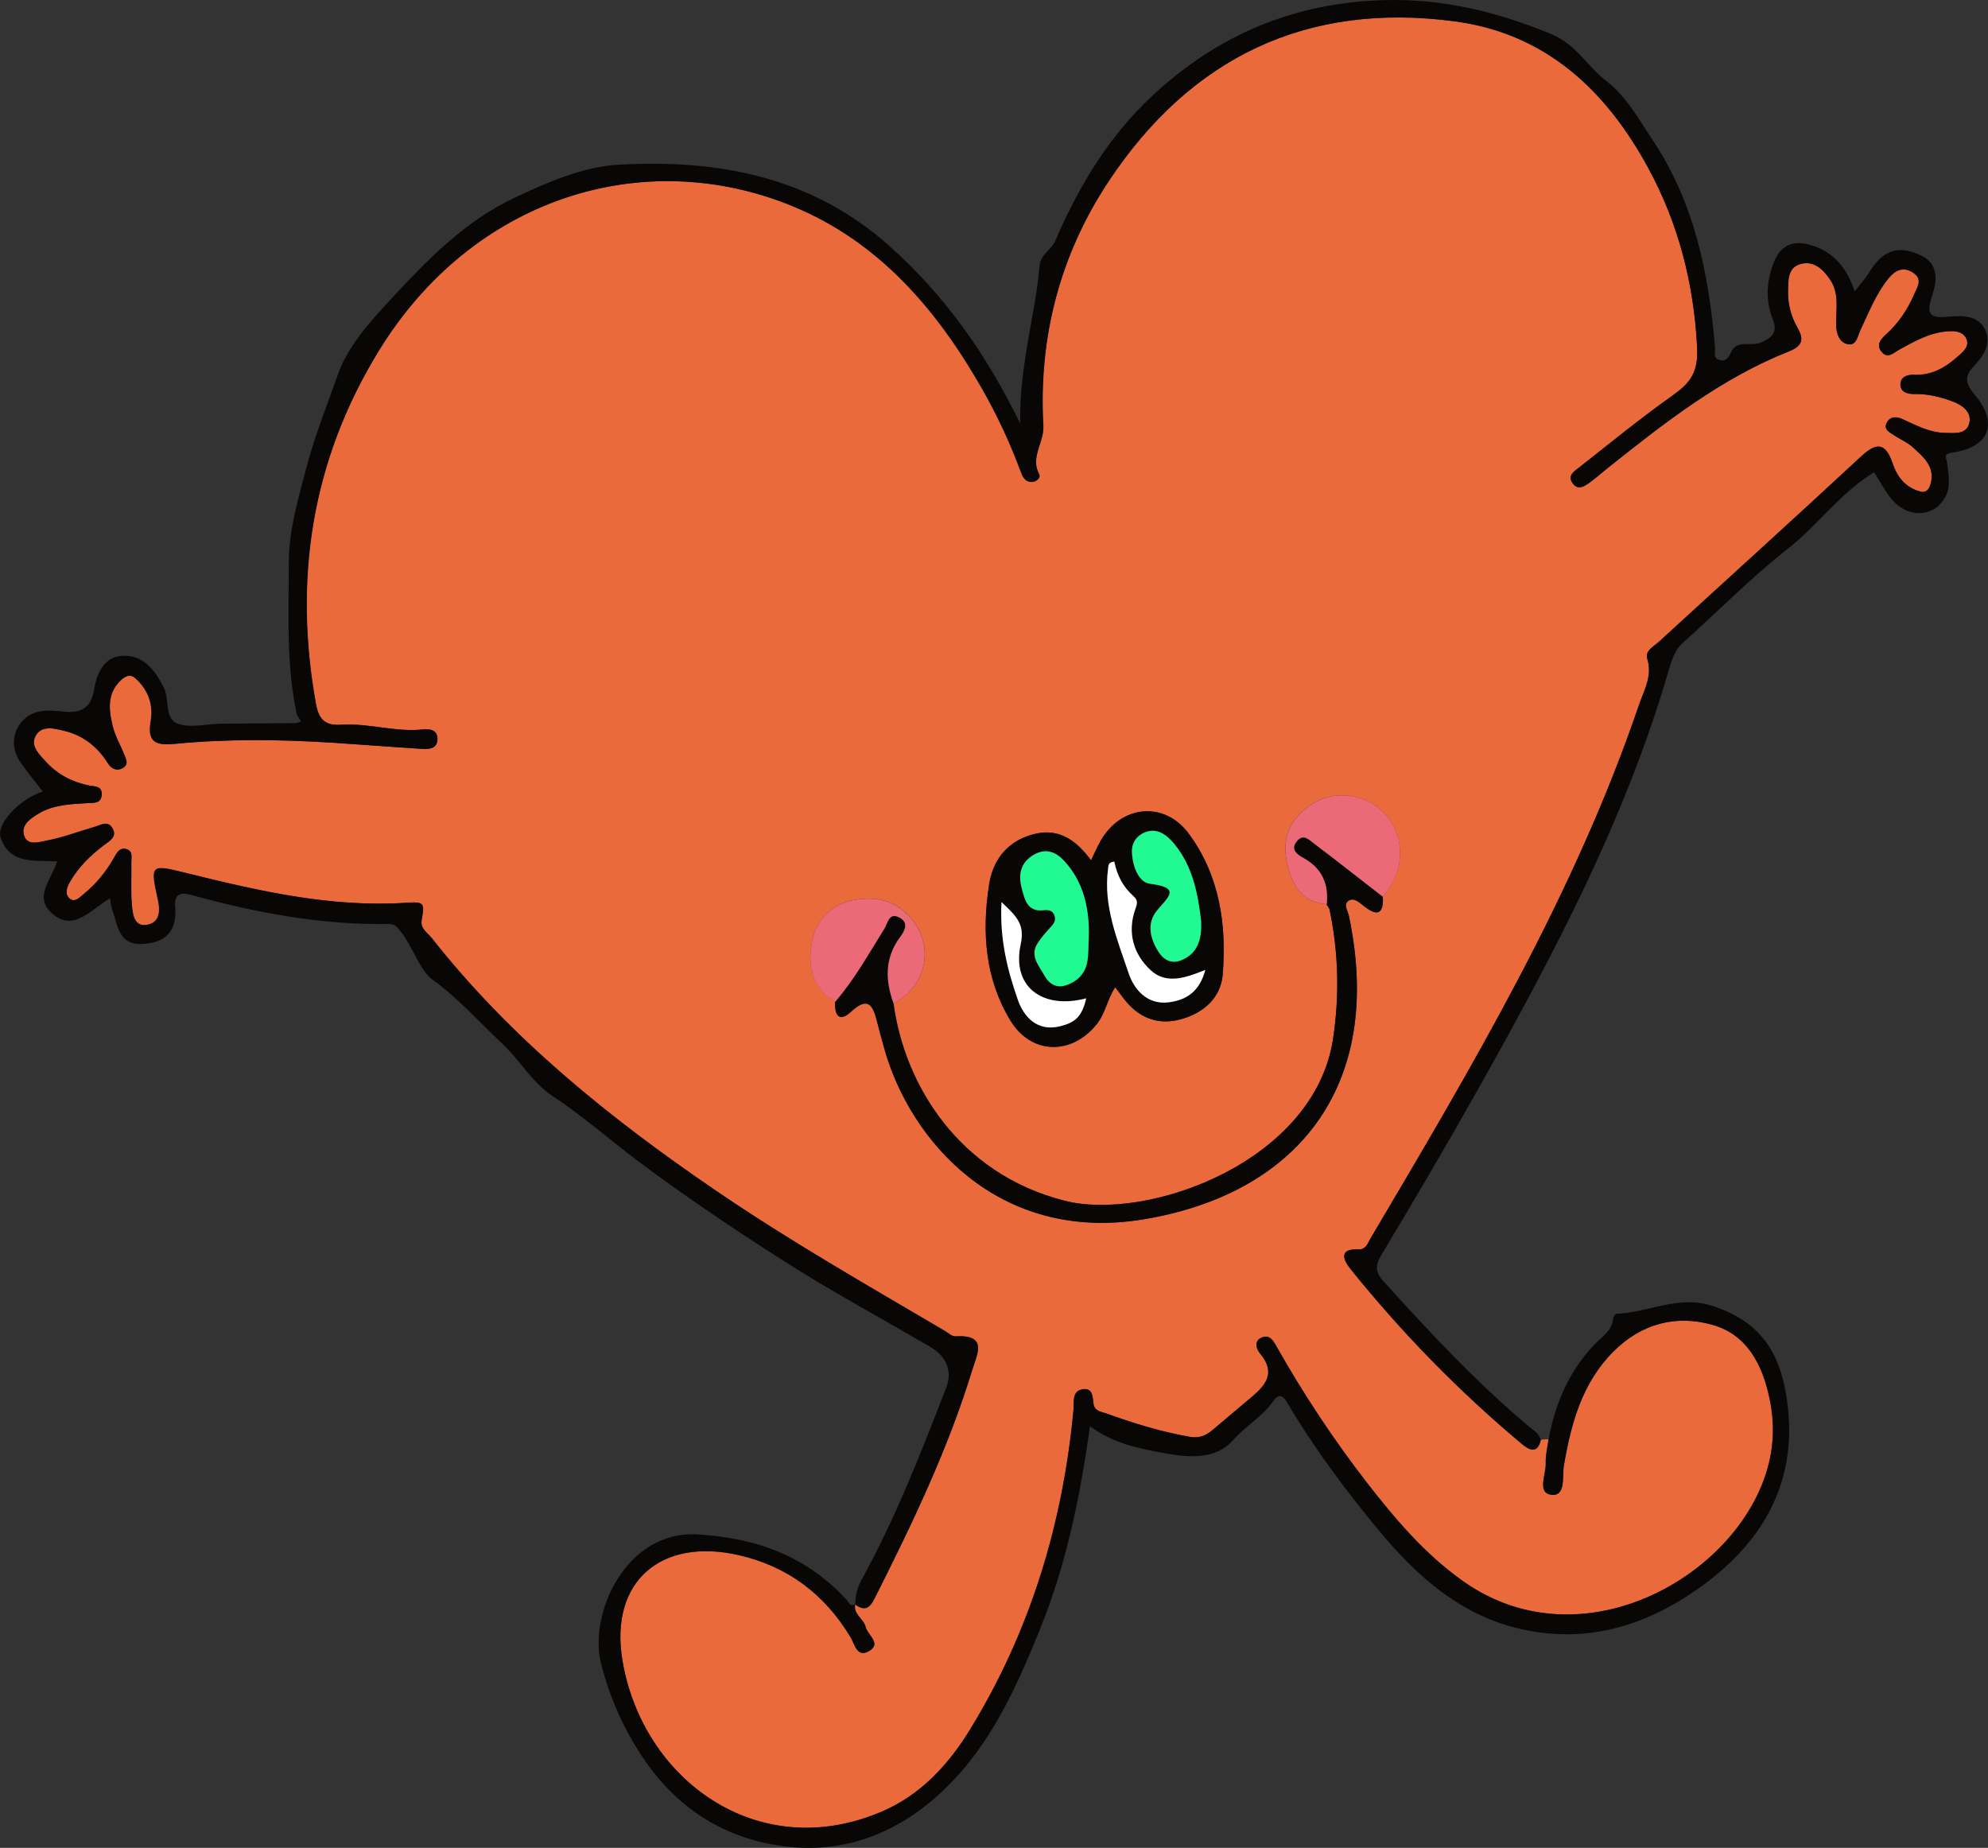 <?xml version="1.0" encoding="UTF-8"?>
<svg id="_레이어_2" data-name="레이어 2" xmlns="http://www.w3.org/2000/svg" viewBox="0 0 311.19 289.26">
  <rect x="0" y="0" width="311.19" height="289.26" fill="#333333" stroke="none"/>
  <defs>
    <style>
      .cls-1 {
        fill: #ec6978;
      }

      .cls-2 {
        fill: #eb6a3c;
      }

      .cls-3 {
        fill: #fff;
      }

      .cls-4 {
        fill: #21f993;
      }

      .cls-5 {
        fill: #080706;
      }
    </style>
  </defs>
  <g id="_레이어_1-2" data-name="레이어 1">
    <g>
      <path class="cls-2" d="m241.19,225.37c.4-.03.8-.06,1.2-.09-.16,1.25-.49,2.5-.44,3.74.07,1.76-1.42,4.69.88,4.97,2.31.28,1.67-2.87,1.96-4.58,1.12-6.58,2.82-12.87,7.7-17.79,4.42-4.46,9.94-5.88,15.7-4.19,5.31,1.56,7.69,6.21,8.79,11.48.53,2.52.68,5.01.37,7.55-2.22,18.42-28.62,35.07-48.38,21.03-5.99-4.26-10.62-9.74-15.05-15.44-5.21-6.71-9.87-13.79-14.06-21.18-.49-.86-1.04-1.99-2.28-1.53-1.39.52-.94,1.83-.36,2.52,2.7,3.23.67,5.19-1.69,7.15-1.95,1.62-3.86,3.28-5.81,4.9-.99.83-2,1.26-3.46,1.01-4.51-.78-8.85-2.13-13.13-3.67-.76-.27-1.83-.36-1.97-1.51-.13-1.15-.16-2.59-1.78-2.25-1.62.34-1.23,1.92-1.35,3.16-1.67,17.91-6.78,34.74-16.22,50.12-3.36,5.47-7.68,10.17-13.7,12.77-19.49,8.42-37.65-5-40.71-23.74-2-12.24,6.06-19.12,18.16-16.38,7.69,1.74,13.5,6.11,17.56,12.85.64,1.07.99,3.24,2.82,2.23,2.18-1.2-.16-2.54-.45-3.82-.29-1.3-2.02-1.98-1.62-3.62l-.04.09c1.99,1.47,2.62-.11,3.32-1.5,5.75-11.41,11.25-22.92,15-35.18.77-2.52,2.52-5.6-2.62-5.29-.54.03-1.12-.54-1.67-.86-12.11-7.13-24.31-14.09-35.93-22.02-16.5-11.26-31.95-23.69-44.4-39.5-.65-.83-1.8-1.43-1.55-2.81.48-2.61.38-2.86-2.27-2.69-11.81.8-23.15-1.82-34.47-4.62-5.76-1.42-5.77-1.45-4.51,4.33.36,1.67.19,3.31-1.58,3.72-2.11.49-2.39-1.5-2.52-2.92-.21-2.26-.06-4.56-.1-6.84-.01-.71.28-1.64-.62-2.01-1.09-.45-1.59.42-2.03,1.2-1.25,2.24-2.84,4.2-4.83,5.81-.62.51-1.41,1.42-2.25.61-.72-.68-.35-1.72.09-2.49,1.33-2.35,3.24-4.2,5.38-5.82.89-.67,2.14-1.29,1.27-2.69-.74-1.19-1.82-.42-2.74-.16-2.52.72-5,1.69-7.56,2.16-1.13.21-3.09.94-3.55-.99-.36-1.53,1.1-2.5,2.27-3.21,2.35-1.42,5.05-1.51,7.71-1.67.98-.06,2.16.13,2.23-1.38.06-1.36-1.23-1.23-1.91-1.36-2.71-.54-5.01-1.74-6.86-3.77-1.01-1.11-2.41-2.4-1.62-3.95.92-1.81,2.97-1.21,4.48-.86,2.94.69,5.23,2.46,6.85,5.06.51.82,1.31,1.3,2.26.82,1.14-.58.57-1.5.26-2.3-.56-1.41-1.36-2.75-1.72-4.21-.61-2.48-.97-5.05,1.1-7.14.63-.64,1.49-1.25,2.34-.52,2.08,1.78,2.95,4.22,2.48,6.82-.63,3.53,1.16,3.77,3.85,3.51,8.22-.8,16.45-.69,24.68-.17,4.65.3,9.29.67,13.94.96,1.18.07,2.47-.06,2.42-1.65-.05-1.35-1.25-1.51-2.27-1.4-4.31.48-8.5-1.02-12.77-.73-2.53.17-3.53-.8-3.98-3.26-3.55-19.61-.65-38.12,9.77-55.17,14.61-23.91,41.28-32.41,64.83-22.75,13.44,5.52,22.51,16.07,29.59,28.44,2.39,4.18,4.43,8.53,6.11,13.05.31.84.66,1.71,1.78,1.68.75-.02,1.41-.68,1.13-1.19-1.44-2.7.8-4.98.65-7.58-.77-13.82,2.58-26.73,10.19-38.24C186.38,9.02,204.55.23,227.81,3.36c14.22,1.92,23.65,10.84,30.24,23.01,4.69,8.67,7.08,17.93,7.61,27.91.22,4.12-1.13,5.72-3.95,7.72-4.95,3.51-9.65,7.38-14.44,11.12-.76.6-1.92,1.26-1.16,2.43.9,1.38,2,.52,2.92-.15.92-.67,1.76-1.44,2.66-2.15,8.82-7.03,17.68-14.01,28.31-18.22,2.03-.8,2.49-1.79,1.39-3.7-1.02-1.77-1.54-3.74-1.49-5.82.04-1.66-.04-3.6,1.89-4.16,2.11-.62,3.59.79,4.7,2.44,1.47,2.17.9,4.66.93,7.04.02,1.42.5,2.73,1.76,3.04,1.44.35,1.6-1.25,2.06-2.23,1.3-2.74,2.4-5.58,4.32-7.98,1.04-1.29,2.31-2.04,3.94-.95,1.53,1.03.61,2.26.14,3.36-1.01,2.35-2.4,4.44-4.31,6.19-.85.78-1.78,1.73-.72,2.9.95,1.05,1.86.02,2.69-.42,2.23-1.2,4.43-2.49,6.99-2.81,1.27-.16,2.82-.22,3.46.98.72,1.36-.62,2.31-1.54,3.12-1.85,1.63-3.95,2.74-6.53,2.64-1.12-.04-2.19.31-2.19,1.52,0,1.28,1.23,1.52,2.24,1.5,2.07-.04,4.04.45,5.93,1.16,1.44.53,2.96,1.57,2.63,3.29-.38,1.91-2.28,1.66-3.78,1.63-2.48-.04-4.61-1.22-6.8-2.2-.86-.39-1.83-.38-2.34.56-.61,1.13.45,1.55,1.14,2.02.94.64,2.04,1.07,2.86,1.82,1.66,1.52,3.57,3.03,2.86,5.73-.19.72-.6,1.51-1.59,1.26-2.31-.59-3.64-2.25-4.36-4.38-1.07-3.19-2.43-3.47-4.94-1.13-10.49,9.74-21.11,19.34-31.66,29.02-.8.73-2.21,1.39-1.82,2.67.84,2.7-.52,4.92-1.3,7.22-10.16,29.8-26.16,56.68-42.07,83.59-.42.71-.66,1.68-1.84,1.63-3.09-.13-2.41,1.62-1.27,3.04,8.04,10,16.97,19.15,26.81,27.39,1.08.91,2.47,1.76,3.01-.63Zm-33.57-83.85c.16.25.32.49.48.74,1.44,6.76,1.59,13.61.57,20.37-2.92,19.24-28.99,28.64-42.02,25.33-16.5-4.19-25.08-18.12-26.78-30.92,5.05-2.55,6.42-8.64,3.02-12.96-2.5-3.18-5.83-3.89-9.46-3.15-3.18.65-5.49,2.88-6.2,5.98-.88,3.85-.36,7.56,3.5,9.91-.12,2.02.63,3.27,2.46,1.57,2.79-2.6,3.5-.91,4.12,1.58.37,1.47.78,2.94,1.19,4.4,4.04,14.17,17.81,30.18,40.37,26.51,23.93-3.9,37.95-20.63,32.29-47.5-.18-.85-.9-1.77-.09-2.37.79-.58,1.62.17,2.34.74,1.88,1.51,3.22,1.71,3.06-1.38,4.34-5.01,2.92-11.26-.85-14.03-2.96-2.18-7.06-2.51-10.19-.51-3.26,2.08-4.79,5-4.03,8.91.69,3.54,2.1,6.46,6.27,6.81l-.06-.04Zm-36.83-6.86c-2.22-3.02-4.9-5.05-8.76-4.13-4.13.98-6.56,3.86-7.19,7.94-1.15,7.41-.66,14.7,3.33,21.27,3.27,5.39,9.63,5.49,13.55.54,1.34-1.69,1.62-3.86,2.86-5.74.54.72.98,1.33,1.45,1.92,2.25,2.87,5.19,4.05,8.73,3.12,3.6-.95,6.35-3.36,6.65-7.03.63-7.81-.49-15.47-5.26-21.98-3.83-5.22-10.56-4.6-13.81.97-.57.97-1,2.02-1.53,3.12Z"/>
      <path class="cls-5" d="m241.19,225.37c-.54,2.39-1.93,1.54-3.01.63-9.84-8.24-18.77-17.39-26.81-27.39-1.14-1.42-1.83-3.17,1.27-3.04,1.18.05,1.42-.92,1.84-1.63,15.91-26.91,31.91-53.78,42.07-83.59.79-2.31,2.14-4.52,1.3-7.22-.39-1.27,1.02-1.94,1.82-2.67,10.55-9.68,21.17-19.28,31.66-29.02,2.51-2.33,3.87-2.06,4.94,1.13.72,2.13,2.05,3.79,4.36,4.38.99.25,1.4-.54,1.59-1.26.71-2.7-1.2-4.21-2.86-5.73-.82-.75-1.93-1.18-2.86-1.82-.7-.47-1.75-.9-1.14-2.02.51-.94,1.48-.94,2.34-.56,2.19.98,4.32,2.17,6.8,2.2,1.5.02,3.4.28,3.78-1.63.34-1.72-1.19-2.75-2.63-3.29-1.89-.7-3.86-1.2-5.93-1.16-1.01.02-2.24-.22-2.24-1.5,0-1.22,1.08-1.57,2.19-1.52,2.57.1,4.67-1.01,6.53-2.64.92-.81,2.26-1.76,1.54-3.12-.64-1.2-2.19-1.14-3.46-.98-2.57.32-4.77,1.6-6.99,2.81-.83.45-1.74,1.48-2.69.42-1.06-1.17-.13-2.12.72-2.9,1.91-1.74,3.3-3.84,4.31-6.19.47-1.1,1.4-2.33-.14-3.36-1.63-1.09-2.9-.34-3.94.95-1.92,2.39-3.02,5.24-4.32,7.98-.47.98-.63,2.58-2.06,2.23-1.25-.31-1.74-1.62-1.76-3.04-.03-2.37.53-4.87-.93-7.04-1.11-1.65-2.6-3.06-4.7-2.44-1.93.56-1.85,2.5-1.89,4.16-.05,2.08.46,4.05,1.49,5.82,1.1,1.91.64,2.89-1.39,3.7-10.62,4.21-19.48,11.2-28.31,18.22-.89.71-1.74,1.48-2.66,2.15-.92.68-2.02,1.54-2.92.15-.76-1.17.4-1.83,1.16-2.43,4.78-3.75,9.48-7.62,14.44-11.12,2.82-2,4.17-3.6,3.95-7.72-.53-9.98-2.92-19.24-7.61-27.91-6.59-12.17-16.02-21.1-30.24-23.01-23.26-3.13-41.43,5.66-54.28,25.08-7.61,11.5-10.96,24.42-10.19,38.24.14,2.6-2.1,4.89-.65,7.58.27.51-.39,1.17-1.13,1.19-1.12.03-1.47-.84-1.78-1.68-1.68-4.52-3.72-8.87-6.11-13.05-7.08-12.38-16.15-22.92-29.59-28.44-23.55-9.67-50.22-1.16-64.83,22.75-10.42,17.05-13.32,35.56-9.77,55.17.45,2.46,1.45,3.43,3.98,3.26,4.27-.29,8.46,1.21,12.77.73,1.02-.11,2.22.04,2.27,1.4.05,1.59-1.24,1.73-2.42,1.65-4.65-.29-9.29-.66-13.94-.96-8.23-.52-16.46-.63-24.68.17-2.69.26-4.48.02-3.85-3.51.47-2.6-.4-5.04-2.48-6.82-.86-.73-1.71-.12-2.34.52-2.08,2.1-1.71,4.66-1.1,7.14.36,1.45,1.16,2.8,1.72,4.21.32.79.88,1.72-.26,2.3-.95.48-1.75,0-2.26-.82-1.62-2.6-3.91-4.37-6.85-5.06-1.5-.35-3.55-.95-4.48.86-.79,1.54.61,2.83,1.62,3.95,1.84,2.03,4.15,3.23,6.86,3.77.68.14,1.96,0,1.91,1.36-.07,1.51-1.24,1.32-2.23,1.38-2.66.16-5.36.25-7.71,1.67-1.18.71-2.63,1.68-2.27,3.21.45,1.93,2.42,1.19,3.55.99,2.57-.47,5.04-1.44,7.56-2.16.92-.26,2-1.03,2.74.16.86,1.4-.39,2.02-1.27,2.69-2.14,1.62-4.05,3.47-5.38,5.82-.44.77-.8,1.81-.09,2.49.85.81,1.63-.11,2.25-.61,1.98-1.61,3.58-3.57,4.83-5.81.44-.78.94-1.65,2.03-1.2.9.37.6,1.29.62,2.01.04,2.28-.11,4.58.1,6.84.13,1.41.41,3.4,2.52,2.92,1.77-.41,1.94-2.05,1.58-3.72-1.26-5.77-1.25-5.75,4.51-4.33,11.32,2.8,22.65,5.42,34.47,4.62,2.66-.18,2.75.07,2.27,2.69-.25,1.38.9,1.99,1.55,2.81,12.45,15.81,27.9,28.24,44.4,39.5,11.61,7.93,23.82,14.89,35.93,22.02.54.32,1.13.89,1.67.86,5.14-.31,3.39,2.78,2.62,5.29-3.75,12.26-9.25,23.77-15,35.18-.7,1.38-1.33,2.97-3.32,1.5.05-1.33.23-2.47.96-3.79,5.32-9.65,9.32-19.91,13.29-30.16.97-2.5.11-4.84-2.45-6.34-7.71-4.52-15.62-8.77-23.11-13.56-7.78-4.98-15.53-10.16-22.95-15.76-4.4-3.32-8.54-6.98-13.19-10.03-3.04-1.99-5.02-5.54-7.75-8.1-3.61-3.39-6.88-7.1-10.99-10.09-1.95-1.42-3.02-5.02-4.89-7.43-.59-.77-.93-1.28-1.95-1.26-10.46.16-20.61-1.72-30.66-4.48-1.08-.3-2.98-.81-2.77,1.7.29,3.4-.95,5.51-4.7,5.88-4.27.42-4.24-2.92-5.18-5.46-.16-.42-.17-.9-.3-1.67-3.06,1.78-5.85,5.54-9.32,2.15-2.55-2.49.22-5.26,1.04-7.92-3.43-.22-7.34.59-8.84-3.68-.77-2.19,2.96-6.09,6.59-7.26-1.21-1.58-2.5-3.1-3.6-4.74-2.16-3.21-.3-7.38,3.5-7.86,1.11-.14,2.27-.03,3.4.09,2.69.28,4.26-.53,4.74-3.51.37-2.28,1.43-4.85,4.03-5.18,3.46-.43,5.4,2.05,6.85,4.88.96,1.87.06,4.91,2.21,5.7,1.99.73,4.49.03,6.77,0,3.92-.05,7.85-.06,11.77-.08.25-.09.5-.19.75-.28-.21-.34-.43-.69-.64-1.03-1.72-7.88-1.27-15.91-1.27-23.86,0-5,1.48-10,2.78-14.93,1.31-4.98,3.25-9.77,4.94-14.57,1.54-4.37,5.05-8.23,8.31-11.75,5.68-6.13,11.5-12.14,19.31-15.83,5.25-2.48,10.76-4.86,16.29-5.17,15.48-.87,30.17,1.81,42.39,12.73,8.52,7.61,15.01,16.61,20.47,27.79-.16-9.11,2.34-16.77,3.03-24.69.16-1.83,1.83-2.44,2.49-3.99,3.62-8.43,8.36-16.29,15.11-22.58C190.53,5.49,202.59.38,216.74.02c9.18-.24,17.55,1.81,26.02,5.29,4.07,1.67,5.65,5.06,8.64,7.33,3.14,2.39,5.09,5.97,7.28,9.26,6.57,9.83,8.8,20.93,9.78,32.44.06.69-.36,1.61.56,1.97,1,.38,1.5-.17,1.92-1.13.92-2.1,3.15-.88,4.73-1.57,2.11-.92,2.52-1.85,1.8-3.71-1.12-2.91-.96-5.72.12-8.64,1.28-3.46,3.76-3.71,6.61-2.65,3.05,1.13,4.97,3.54,6.12,6.99.92-1.19,1.67-1.98,2.22-2.88,2.18-3.58,4.53-4.42,8.13-2.75,2.99,1.38,2.44,4.29,1.78,6.29-.96,2.92-.38,3.59,2.44,3.32,2.28-.21,4.83-.29,5.91,2.17.96,2.2-.43,4.11-1.96,5.72-1.46,1.52-1.04,2.78.22,4.26,3.79,4.44,2.43,8.22-3.33,9.09-1.7.25-1.03.77-.92,1.79.19,1.7.6,3.5-.3,5.17-1.82,3.37-6.12,3.41-8.67.03-.89-1.18-1.59-2.49-2.47-3.88-5.25,3.15-8.76,8.25-13.52,11.97-5.75,4.5-10.88,9.78-16.35,14.65-1.42,1.26-1.86,2.94-2.34,4.55-6.81,23.32-18.09,44.59-29.91,65.61-4.86,8.64-9.89,17.19-14.99,25.69-1.03,1.72-1,2.73.33,4.2,7.16,7.92,14.44,15.7,22.61,22.6.76.64,1.7,1.12,2,2.19Z"/>
      <path class="cls-5" d="m133.89,251.06c-.4,1.63,1.32,2.32,1.62,3.62.29,1.28,2.62,2.61.45,3.82-1.83,1.01-2.17-1.17-2.82-2.23-4.07-6.75-9.88-11.11-17.56-12.85-12.1-2.74-20.15,4.14-18.16,16.38,3.06,18.74,21.22,32.16,40.71,23.74,6.02-2.6,10.35-7.3,13.7-12.77,9.43-15.38,14.55-32.2,16.22-50.12.11-1.23-.28-2.82,1.35-3.16,1.62-.34,1.65,1.11,1.78,2.25.13,1.15,1.21,1.24,1.97,1.51,4.28,1.55,8.62,2.89,13.13,3.67,1.45.25,2.46-.18,3.46-1.01,1.95-1.62,3.86-3.28,5.81-4.9,2.36-1.96,4.39-3.93,1.69-7.15-.58-.69-1.03-2,.36-2.52,1.24-.46,1.79.66,2.28,1.53,4.19,7.39,8.86,14.47,14.06,21.18,4.43,5.7,9.06,11.19,15.05,15.44,19.76,14.04,46.16-2.61,48.38-21.03.31-2.54.16-5.03-.37-7.55-1.11-5.27-3.48-9.92-8.79-11.48-5.76-1.69-11.29-.27-15.7,4.19-4.88,4.93-6.58,11.22-7.7,17.79-.29,1.71.35,4.86-1.96,4.58-2.3-.28-.81-3.21-.88-4.97-.05-1.24.28-2.5.44-3.74,1.07-5.66,3.23-10.78,7.34-14.97,1.11-1.13,2.61-2.03,2.76-3.89.02-.28.34-.75.54-.76,4.93-.19,9.57-2.9,14.75-1.31,8.56,2.63,11.02,8.4,11.94,14.94,1.73,12.36-3.51,21.9-13.48,29.09-8.74,6.29-18.33,9.1-28.9,6.46-8.87-2.22-15.51-8.07-21.24-14.93-5.42-6.5-10.47-13.29-14.79-20.6-.52-.88-1.25-1.11-1.94-.09-1.71,2.49-4.39,3.97-6.4,6.25-2.74,3.12-7.16,2.68-10.95,1.97-3.84-.72-7.77-1.49-11.42-4.18-1.55,11.2-3.77,21.82-7.88,31.91-3.73,9.18-7.79,18.22-15.18,25.19-7,6.61-15.46,9.9-24.94,8.64-8.89-1.18-16.2-5.56-21.56-13.25-3.31-4.76-5.54-9.77-6.96-15.28-2.01-7.82,3.86-20.98,15.16-20.27,9.38.59,16.96,3.44,23.25,10.21.34.37.56,1.25,1.4.66Z"/>
      <path class="cls-5" d="m170.79,134.66c.54-1.1.97-2.15,1.53-3.12,3.26-5.57,9.99-6.19,13.81-.97,4.77,6.51,5.89,14.17,5.26,21.98-.29,3.66-3.04,6.08-6.65,7.03-3.54.93-6.47-.26-8.73-3.12-.46-.59-.9-1.2-1.45-1.92-1.24,1.89-1.53,4.05-2.86,5.74-3.92,4.95-10.29,4.85-13.55-.54-3.98-6.58-4.48-13.87-3.33-21.27.63-4.08,3.06-6.96,7.19-7.94,3.86-.92,6.54,1.11,8.76,4.13Zm-.35,11.3c.01-3.8-.81-7.94-3.9-11.25-1.23-1.32-2.82-2.03-4.74-.9-2.14,1.26-2.4,3.2-1.86,5.23.43,1.63.82,3.71,3.32,3.44.85-.09,1.5-.03,1.81.84.3.84-.22,1.39-.75,1.96-.67.73-1.33,1.49-1.87,2.32-1.33,2.02.21,3.56,1.06,5.13.62,1.14,1.73,1.96,3.14,1.55,1.8-.52,3.14-1.73,3.52-3.6.27-1.34.17-2.75.27-4.73Zm17.58-1.79c-.5-4.1-1.24-8.44-4.17-12.02-1.16-1.42-2.65-2.61-4.57-1.88-1.26.48-2.18,1.59-2.09,3.23.12,2.16,1.04,4.62,2.83,4.84,4.99.61,2.79,2.09,1.06,4.23-1.6,1.98-1.05,4.32.22,6.36.78,1.25,1.98,2.02,3.54,1.41,2.3-.89,3.11-2.78,3.18-5.1,0-.25,0-.5,0-1.07Zm.66,7.66c-3.07,1.23-6.11,2.33-8.58.03-2.73-2.55-3.68-5.96-2.36-9.62.32-.88.35-1.36-.28-1.92-1.66-1.47-2.64-3.36-3.03-5.45-1.02.12-.91.66-.98,1.14-.78,5.82,1.48,11.13,3.24,16.39.77,2.3,2.78,4.94,6.25,4.5,2.89-.37,4.85-1.78,5.73-5.06Zm-31.9-10.62c-.31,5.88.96,10.72,2.57,15.32.86,2.45,2.9,5.07,6.68,4.09,2.25-.58,3.34-1.46,4.01-4.35-6.93,1.81-11.69-1.86-10.26-8.46.68-3.11-.63-4.38-3-6.6Z"/>
      <path class="cls-5" d="m139.86,157.04c1.7,12.8,10.28,26.73,26.78,30.92,13.03,3.31,39.11-6.09,42.02-25.33,1.03-6.77.87-13.62-.57-20.37-.16-.25-.32-.49-.48-.74,0,0,.06.04.06.04.33-3.2-.76-5.67-3.67-7.26-1.03-.56-2.07-1.35-.96-2.66.97-1.14,1.88-.18,2.62.39,3.62,2.75,7.2,5.56,10.8,8.36.16,3.08-1.18,2.89-3.06,1.38-.72-.58-1.54-1.32-2.34-.74-.81.59-.09,1.52.09,2.37,5.67,26.87-8.36,43.6-32.29,47.5-22.56,3.67-36.33-12.34-40.37-26.51-.42-1.46-.82-2.92-1.19-4.4-.63-2.49-1.33-4.18-4.12-1.58-1.83,1.7-2.58.45-2.46-1.57,3.05-3.53,5.29-7.58,7.74-11.51.49-.79.69-2.5,2.24-1.74,1.64.8.94,2.1.17,3.15-2.4,3.25-2.29,6.72-1.01,10.31Z"/>
      <path class="cls-1" d="m216.47,140.38c-3.59-2.79-7.17-5.6-10.8-8.36-.75-.57-1.66-1.53-2.62-.39-1.11,1.31-.07,2.1.96,2.66,2.91,1.59,4,4.06,3.67,7.26-4.18-.35-5.58-3.27-6.27-6.81-.77-3.91.77-6.83,4.03-8.91,3.13-2,7.23-1.67,10.19.51,3.77,2.78,5.19,9.03.85,14.03Z"/>
      <path class="cls-1" d="m139.86,157.04c-1.29-3.59-1.39-7.06,1.01-10.31.77-1.04,1.47-2.34-.17-3.15-1.55-.76-1.75.94-2.24,1.74-2.45,3.93-4.69,7.98-7.74,11.51-3.86-2.35-4.38-6.06-3.5-9.91.71-3.1,3.02-5.33,6.2-5.98,3.63-.74,6.96-.03,9.46,3.15,3.39,4.31,2.03,10.41-3.02,12.96Z"/>
      <path class="cls-1" d="m207.62,141.52c.16.25.32.49.48.74-.16-.25-.32-.49-.48-.74Z"/>
      <path class="cls-4" d="m170.44,145.96c-.09,1.97,0,3.39-.27,4.73-.38,1.87-1.71,3.08-3.52,3.6-1.41.41-2.52-.41-3.14-1.55-.85-1.57-2.39-3.11-1.06-5.13.55-.83,1.2-1.59,1.87-2.32.53-.57,1.05-1.12.75-1.96-.31-.87-.96-.93-1.81-.84-2.49.27-2.89-1.81-3.32-3.44-.54-2.03-.28-3.97,1.86-5.23,1.92-1.13,3.51-.42,4.74.9,3.09,3.31,3.91,7.45,3.9,11.25Z"/>
      <path class="cls-4" d="m188.02,144.17c0,.56,0,.82,0,1.07-.06,2.32-.87,4.21-3.18,5.1-1.56.6-2.76-.16-3.54-1.41-1.27-2.04-1.82-4.38-.22-6.36,1.73-2.14,3.93-3.61-1.06-4.23-1.78-.22-2.71-2.67-2.83-4.84-.09-1.65.83-2.75,2.09-3.23,1.92-.73,3.41.46,4.57,1.88,2.93,3.58,3.67,7.92,4.17,12.02Z"/>
      <path class="cls-3" d="m188.67,151.84c-.88,3.28-2.84,4.7-5.73,5.06-3.48.44-5.48-2.2-6.25-4.5-1.77-5.26-4.02-10.57-3.24-16.39.06-.48-.04-1.02.98-1.14.39,2.1,1.37,3.99,3.03,5.45.63.56.6,1.05.28,1.92-1.32,3.66-.37,7.07,2.36,9.62,2.47,2.3,5.51,1.2,8.58-.03Z"/>
      <path class="cls-3" d="m156.77,141.22c2.38,2.22,3.68,3.49,3,6.6-1.43,6.6,3.33,10.27,10.26,8.46-.67,2.9-1.76,3.77-4.01,4.35-3.78.98-5.82-1.64-6.68-4.09-1.61-4.6-2.88-9.44-2.57-15.32Z"/>
    </g>
  </g>
</svg>